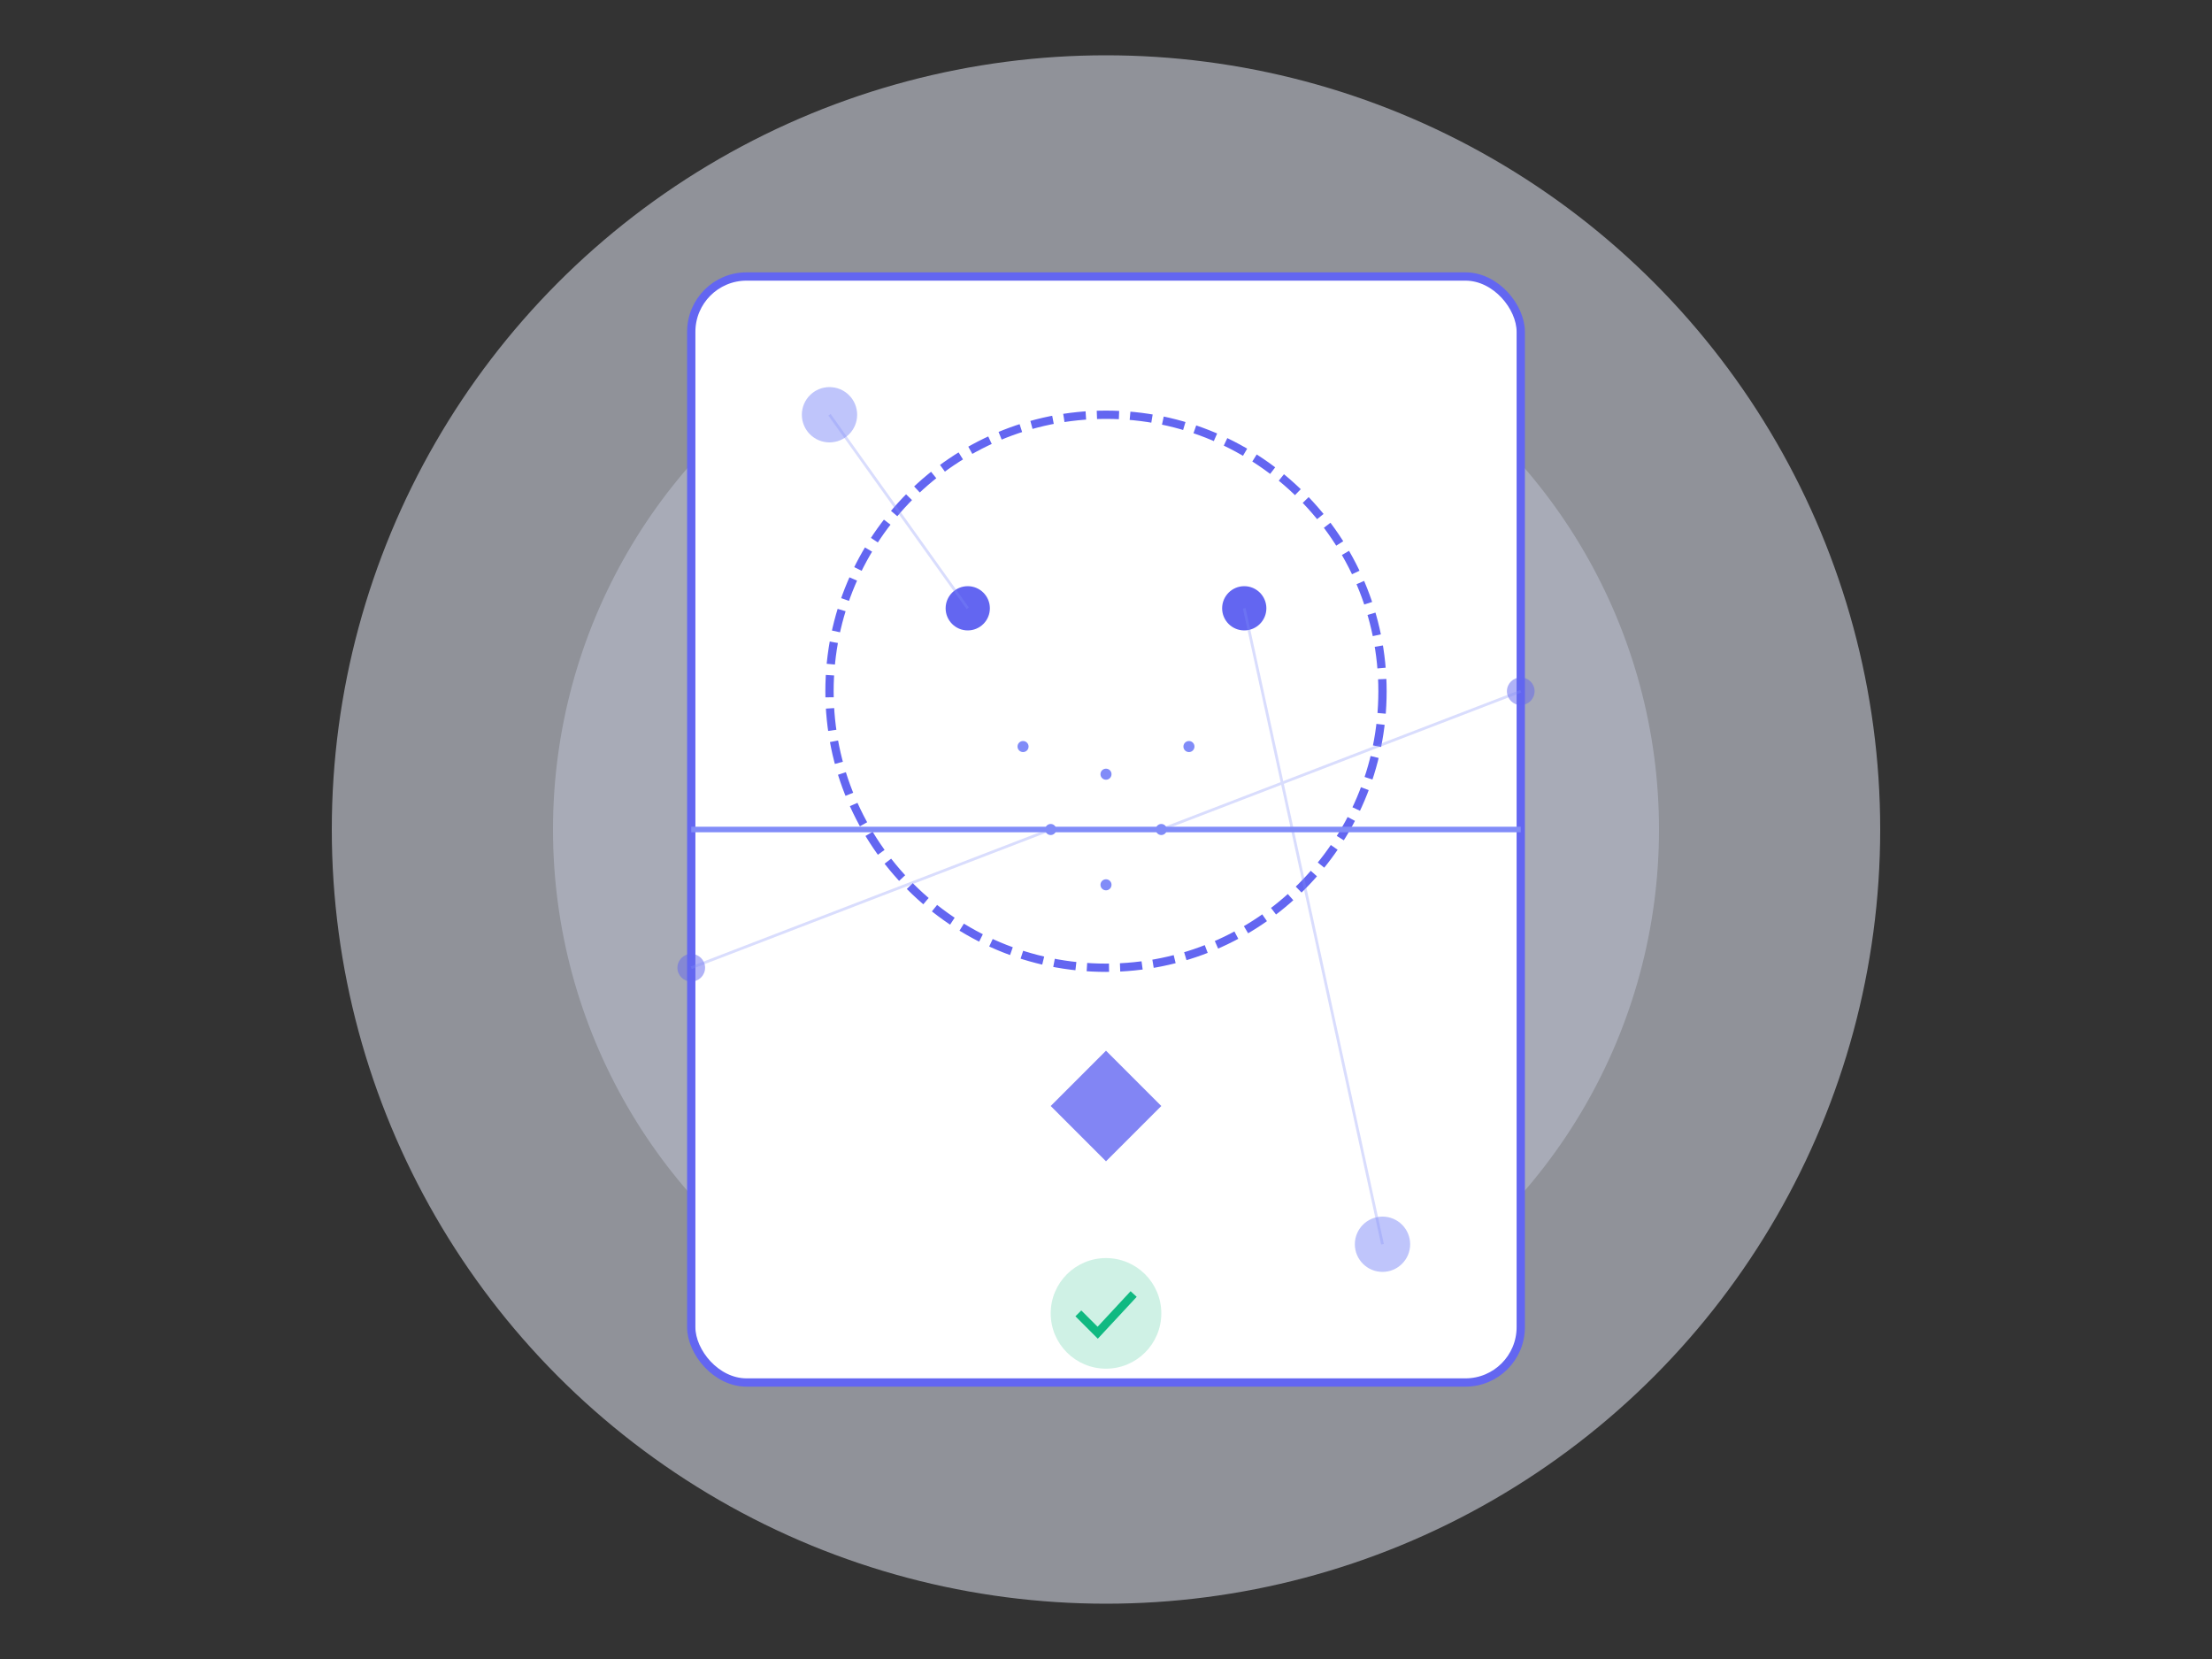 <?xml version="1.0" encoding="UTF-8"?>
<svg width="800" height="600" viewBox="0 0 800 600" fill="none" xmlns="http://www.w3.org/2000/svg">
    <rect x="0" y="0" width="800" height="600" fill="#333333" stroke="none"/>
    <!-- Background Elements -->
    <circle cx="400" cy="300" r="280" fill="#EEF2FF" opacity="0.5"/>
    <circle cx="400" cy="300" r="200" fill="#E0E7FF" opacity="0.3"/>
    
    <!-- Face Recognition Frame -->
    <rect x="250" y="100" width="300" height="400" rx="20" fill="white" stroke="#6366F1" stroke-width="3"/>
    
    <!-- Face Outline -->
    <circle cx="400" cy="250" r="100" fill="none" stroke="#6366F1" stroke-width="3" stroke-dasharray="8 4">
        <animate attributeName="stroke-dashoffset" values="100;0" dur="10s" repeatCount="indefinite"/>
    </circle>
    
    <!-- Face Elements -->
    <circle cx="350" cy="220" r="8" fill="#6366F1">
        <animate attributeName="r" values="6;8;6" dur="2s" repeatCount="indefinite"/>
    </circle>
    <circle cx="450" cy="220" r="8" fill="#6366F1">
        <animate attributeName="r" values="8;6;8" dur="2s" repeatCount="indefinite"/>
    </circle>
    
    <!-- Scanning Animation -->
    <line x1="250" y1="300" x2="550" y2="300" stroke="#818CF8" stroke-width="2">
        <animate attributeName="y1" values="100;500;100" dur="3s" repeatCount="indefinite"/>
        <animate attributeName="y2" values="100;500;100" dur="3s" repeatCount="indefinite"/>
    </line>
    
    <!-- Recognition Points -->
    <g id="facePoints">
        <circle cx="400" cy="280" r="2" fill="#818CF8"/>
        <circle cx="380" cy="300" r="2" fill="#818CF8"/>
        <circle cx="420" cy="300" r="2" fill="#818CF8"/>
        <circle cx="400" cy="320" r="2" fill="#818CF8"/>
        <circle cx="370" cy="270" r="2" fill="#818CF8"/>
        <circle cx="430" cy="270" r="2" fill="#818CF8"/>
        <animate attributeName="opacity" values="0.3;1;0.3" dur="2s" repeatCount="indefinite"/>
    </g>
    
    <!-- Security Elements -->
    <path d="M380 400L400 380L420 400L400 420Z" fill="#6366F1" opacity="0.8">
        <animate attributeName="opacity" values="0.6;1;0.6" dur="2s" repeatCount="indefinite"/>
    </path>
    
    <!-- Decorative Elements -->
    <circle cx="300" cy="150" r="10" fill="#818CF8" opacity="0.5"/>
    <circle cx="500" cy="450" r="10" fill="#818CF8" opacity="0.5"/>
    <circle cx="250" cy="350" r="5" fill="#6366F1" opacity="0.5"/>
    <circle cx="550" cy="250" r="5" fill="#6366F1" opacity="0.5"/>
    
    <!-- Connection Lines -->
    <g stroke="#818CF8" stroke-width="1" opacity="0.3">
        <line x1="300" y1="150" x2="350" y2="220"/>
        <line x1="500" y1="450" x2="450" y2="220"/>
        <line x1="250" y1="350" x2="380" y2="300"/>
        <line x1="550" y1="250" x2="420" y2="300"/>
    </g>
    
    <!-- Success Checkmark -->
    <g transform="translate(375 450)">
        <circle cx="25" cy="25" r="20" fill="#10B981" opacity="0.2"/>
        <path d="M15 25L22 32L35 18" stroke="#10B981" stroke-width="3" fill="none">
            <animate attributeName="stroke-dasharray" values="0,40;40,0" dur="1s" begin="0s" fill="freeze"/>
        </path>
    </g>
</svg> 